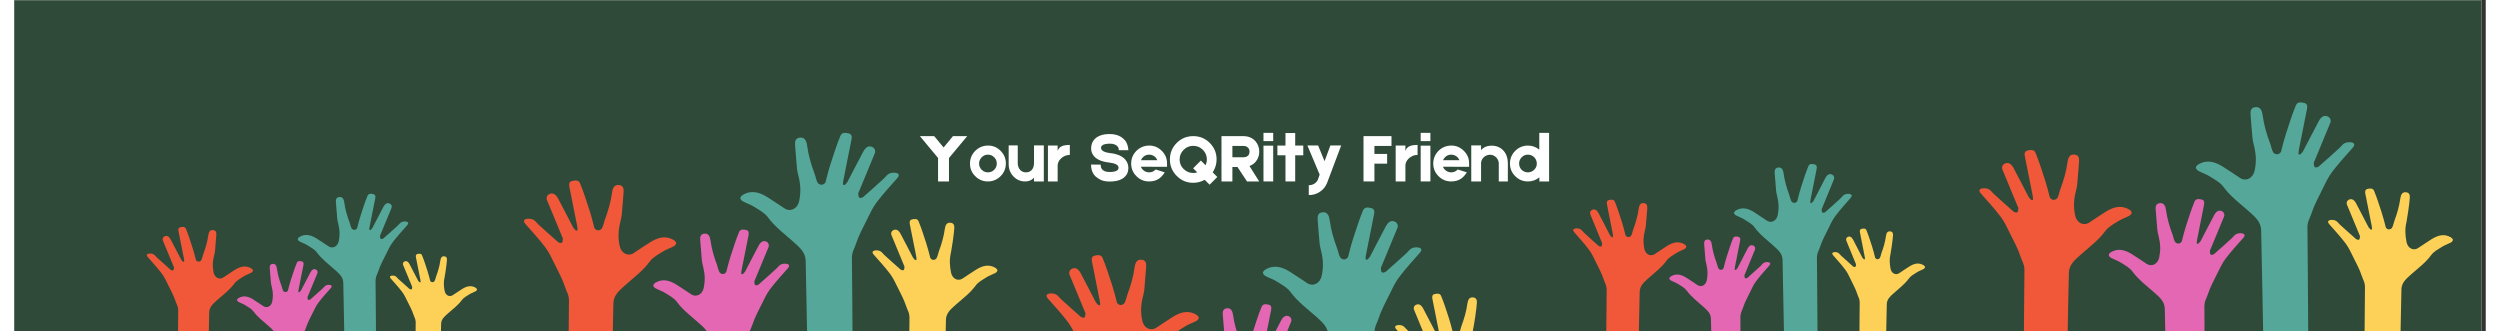 <svg xmlns="http://www.w3.org/2000/svg" xmlns:xlink="http://www.w3.org/1999/xlink" width="566" zoomAndPan="magnify" viewBox="0 0 425.25 57" height="75" preserveAspectRatio="xMidYMid meet" version="1.0"><rect x="0" y="0" width="425.25" height="57" fill="#333333" stroke="none"/><defs><g/><clipPath id="b7973d9a40"><path d="M 0 0.051 L 424.5 0.051 L 424.5 56.949 L 0 56.949 Z M 0 0.051 " clip-rule="nonzero"/></clipPath><clipPath id="9caa789e0e"><path d="M 398.098 32.414 L 419.605 32.414 L 419.605 56.949 L 398.098 56.949 Z M 398.098 32.414 " clip-rule="nonzero"/></clipPath><clipPath id="410f48a4b7"><path d="M 338.137 25.75 L 364.371 25.75 L 364.371 56.949 L 338.137 56.949 Z M 338.137 25.75 " clip-rule="nonzero"/></clipPath><clipPath id="e616e48f63"><path d="M 360.297 34.203 L 383.758 34.203 L 383.758 56.949 L 360.297 56.949 Z M 360.297 34.203 " clip-rule="nonzero"/></clipPath><clipPath id="0b4cf6d5c3"><path d="M 375.285 17.621 L 402.66 17.621 L 402.66 56.949 L 375.285 56.949 Z M 375.285 17.621 " clip-rule="nonzero"/></clipPath><clipPath id="2f4896d9e5"><path d="M 312.797 39.309 L 328.777 39.309 L 328.777 56.949 L 312.797 56.949 Z M 312.797 39.309 " clip-rule="nonzero"/></clipPath><clipPath id="2f9c790abe"><path d="M 268.242 34.312 L 287.734 34.312 L 287.734 56.949 L 268.242 56.949 Z M 268.242 34.312 " clip-rule="nonzero"/></clipPath><clipPath id="5a6f9372ee"><path d="M 284.707 40.652 L 302.141 40.652 L 302.141 56.949 L 284.707 56.949 Z M 284.707 40.652 " clip-rule="nonzero"/></clipPath><clipPath id="a75d74d944"><path d="M 295.844 28.215 L 316.184 28.215 L 316.184 56.949 L 295.844 56.949 Z M 295.844 28.215 " clip-rule="nonzero"/></clipPath><clipPath id="099e8ef9f3"><path d="M 147.66 37.656 L 169.164 37.656 L 169.164 56.949 L 147.66 56.949 Z M 147.66 37.656 " clip-rule="nonzero"/></clipPath><clipPath id="fba06c3855"><path d="M 87.703 31 L 113.934 31 L 113.934 56.949 L 87.703 56.949 Z M 87.703 31 " clip-rule="nonzero"/></clipPath><clipPath id="8dd3dfb99f"><path d="M 109.859 39.445 L 133.32 39.445 L 133.32 56.949 L 109.859 56.949 Z M 109.859 39.445 " clip-rule="nonzero"/></clipPath><clipPath id="2bd60bceea"><path d="M 124.848 22.863 L 152.223 22.863 L 152.223 56.949 L 124.848 56.949 Z M 124.848 22.863 " clip-rule="nonzero"/></clipPath><clipPath id="f1db47130f"><path d="M 64.625 43.637 L 79.621 43.637 L 79.621 56.949 L 64.625 56.949 Z M 64.625 43.637 " clip-rule="nonzero"/></clipPath><clipPath id="b49de420f5"><path d="M 22.812 39 L 41.105 39 L 41.105 56.949 L 22.812 56.949 Z M 22.812 39 " clip-rule="nonzero"/></clipPath><clipPath id="3b7b5a3c28"><path d="M 38.266 44.883 L 54.625 44.883 L 54.625 56.949 L 38.266 56.949 Z M 38.266 44.883 " clip-rule="nonzero"/></clipPath><clipPath id="5ff11face4"><path d="M 48.719 33.336 L 67.805 33.336 L 67.805 56.949 L 48.719 56.949 Z M 48.719 33.336 " clip-rule="nonzero"/></clipPath><clipPath id="94216c0c9e"><path d="M 237.578 50.504 L 259.082 50.504 L 259.082 56.949 L 237.578 56.949 Z M 237.578 50.504 " clip-rule="nonzero"/></clipPath><clipPath id="495ab9ebf4"><path d="M 177.621 43.84 L 203.852 43.84 L 203.852 56.949 L 177.621 56.949 Z M 177.621 43.84 " clip-rule="nonzero"/></clipPath><clipPath id="df4df0f7f9"><path d="M 199.777 52.293 L 223.238 52.293 L 223.238 56.949 L 199.777 56.949 Z M 199.777 52.293 " clip-rule="nonzero"/></clipPath><clipPath id="8ab62fc735"><path d="M 214.766 35.711 L 242.137 35.711 L 242.137 56.949 L 214.766 56.949 Z M 214.766 35.711 " clip-rule="nonzero"/></clipPath></defs><g clip-path="url(#b7973d9a40)"><path fill="#ffffff" d="M 0 0.051 L 424.5 0.051 L 424.5 56.949 L 0 56.949 Z M 0 0.051 " fill-opacity="1" fill-rule="nonzero"/><path fill="#2f4a39" d="M 0 0.051 L 424.5 0.051 L 424.5 56.949 L 0 56.949 Z M 0 0.051 " fill-opacity="1" fill-rule="nonzero"/></g><g clip-path="url(#9caa789e0e)"><path fill="#fdd158" d="M 401.129 41.867 C 401.664 42.574 402.043 43.406 402.438 44.207 C 402.973 45.281 403.555 46.352 403.926 47.484 C 404.188 48.285 404.422 48.434 404.473 49.289 C 404.473 49.289 404.418 57.051 404.387 59.551 L 410.543 59.551 C 410.582 57.172 410.715 50.625 410.746 49.734 C 410.789 48.617 411.586 47.953 412.32 47.293 C 413.547 46.191 414.887 45.234 415.879 43.871 C 416.316 43.273 417.062 42.887 417.715 42.473 C 418.195 42.168 418.754 41.992 419.262 41.723 C 419.418 41.637 419.598 41.438 419.605 41.285 C 419.613 41.145 419.43 40.945 419.277 40.855 C 418.098 40.141 416.992 40.496 415.934 41.156 C 415.145 41.648 414.379 42.184 413.598 42.691 C 412.816 43.195 411.848 42.738 411.629 41.672 C 411.395 40.543 411.312 39.414 411.629 38.125 C 411.703 37.82 412.113 35.137 412.184 34.047 C 412.215 33.594 412.137 33.16 411.566 33.082 C 410.891 32.996 410.645 33.477 410.551 34.168 C 410.371 35.5 409.984 36.793 409.516 38.051 C 409.375 38.422 409.324 38.902 409.094 39.242 C 408.992 39.387 408.707 39.496 408.523 39.469 C 408.348 39.449 408.09 39.262 408.047 39.102 C 407.84 38.293 407.637 37.453 407.375 36.664 C 406.945 35.367 406.559 34.09 406.035 32.828 C 405.82 32.324 405.305 32.414 404.891 32.516 C 404.457 32.625 404.469 33.008 404.539 33.371 C 404.902 35.195 405.27 37.02 405.629 38.844 C 405.664 39.012 405.672 39.18 405.691 39.352 C 405.703 39.465 405.59 39.5 405.59 39.5 C 405.535 39.539 405.418 39.555 405.082 39.09 C 405.074 39.078 405.07 39.07 405.066 39.062 C 404.352 37.711 403.668 36.34 402.945 34.996 C 402.602 34.352 402.188 34.117 401.68 34.367 C 401.371 34.52 401.238 34.887 401.367 35.203 C 402.066 36.883 402.77 38.586 403.477 40.293 C 403.531 40.426 403.621 40.566 403.613 40.699 C 403.605 40.887 403.578 41.152 403.457 41.23 C 403.352 41.305 403.055 41.23 402.926 41.121 C 401.988 40.309 401.07 39.469 400.148 38.637 C 399.91 38.418 399.719 38.113 399.441 37.977 C 399.172 37.844 398.809 37.801 398.512 37.855 C 398.102 37.938 397.984 38.184 398.316 38.562 C 399.273 39.648 400.254 40.715 401.129 41.867 " fill-opacity="1" fill-rule="nonzero"/></g><g clip-path="url(#410f48a4b7)"><path fill="#f15839" d="M 341.801 37.305 C 342.453 38.168 342.914 39.184 343.398 40.16 C 344.047 41.473 344.758 42.773 345.211 44.156 C 345.531 45.133 345.816 45.312 345.879 46.355 C 345.879 46.355 345.805 56.18 345.766 59.551 L 353.27 59.551 C 353.316 56.422 353.488 47.984 353.527 46.898 C 353.578 45.535 354.551 44.727 355.445 43.922 C 356.938 42.578 358.574 41.41 359.785 39.75 C 360.316 39.023 361.227 38.551 362.02 38.047 C 362.605 37.676 363.293 37.461 363.906 37.129 C 364.098 37.027 364.32 36.785 364.328 36.598 C 364.336 36.426 364.113 36.184 363.93 36.07 C 362.488 35.203 361.141 35.641 359.852 36.441 C 358.887 37.039 357.957 37.691 357 38.312 C 356.051 38.926 354.871 38.367 354.602 37.066 C 354.316 35.695 354.332 34.492 354.723 32.918 C 354.812 32.551 354.926 32.152 354.961 31.754 C 355.074 30.43 355.191 29.102 355.281 27.777 C 355.316 27.223 355.223 26.691 354.523 26.602 C 353.703 26.492 353.402 27.078 353.289 27.926 C 353.066 29.547 352.598 31.121 352.023 32.656 C 351.855 33.109 351.793 33.691 351.512 34.109 C 351.391 34.285 351.039 34.414 350.816 34.387 C 350.602 34.359 350.289 34.133 350.238 33.938 C 349.984 32.949 349.734 31.926 349.414 30.965 C 348.891 29.387 348.422 27.824 347.781 26.289 C 347.523 25.676 346.891 25.785 346.391 25.906 C 345.859 26.039 345.871 26.508 345.961 26.949 C 346.402 29.176 346.848 31.398 347.289 33.621 C 347.328 33.824 347.34 34.035 347.363 34.242 C 347.379 34.379 347.238 34.426 347.238 34.426 C 347.172 34.469 347.031 34.488 346.621 33.922 C 346.613 33.91 346.605 33.898 346.602 33.887 C 345.73 32.238 344.898 30.57 344.016 28.93 C 343.598 28.148 343.094 27.859 342.473 28.164 C 342.098 28.352 341.934 28.797 342.094 29.184 C 342.941 31.23 343.805 33.309 344.664 35.391 C 344.73 35.551 344.84 35.719 344.832 35.883 C 344.82 36.109 344.789 36.434 344.641 36.535 C 344.512 36.621 344.148 36.531 343.992 36.398 C 342.852 35.406 341.73 34.387 340.609 33.371 C 340.316 33.105 340.082 32.73 339.746 32.562 C 339.418 32.402 338.973 32.352 338.609 32.418 C 338.109 32.516 337.965 32.816 338.371 33.277 C 339.539 34.602 340.738 35.902 341.801 37.305 " fill-opacity="1" fill-rule="nonzero"/></g><g clip-path="url(#e616e48f63)"><path fill="#e467b4" d="M 360.762 44.355 C 361.312 44.648 361.922 44.84 362.445 45.172 C 363.152 45.621 363.965 46.043 364.438 46.691 C 365.52 48.172 366.98 49.215 368.309 50.414 C 369.109 51.133 369.977 51.852 370.023 53.066 C 370.059 54.039 370.148 58.363 370.168 59.551 L 376.875 59.551 C 376.863 59.117 376.844 52.582 376.844 52.582 C 376.902 51.656 377.156 51.492 377.441 50.625 C 377.844 49.391 378.48 48.227 379.059 47.055 C 379.492 46.184 379.902 45.281 380.484 44.512 C 381.434 43.258 382.504 42.098 383.543 40.918 C 383.906 40.508 383.777 40.238 383.332 40.152 C 383.008 40.09 382.609 40.137 382.316 40.281 C 382.016 40.43 381.809 40.762 381.547 41 C 380.547 41.906 379.547 42.816 378.527 43.699 C 378.391 43.82 378.066 43.902 377.949 43.82 C 377.816 43.734 377.789 43.445 377.781 43.238 C 377.773 43.098 377.871 42.945 377.93 42.801 C 378.695 40.945 379.465 39.094 380.223 37.266 C 380.363 36.922 380.219 36.523 379.887 36.355 C 379.332 36.082 378.883 36.34 378.508 37.039 C 377.723 38.504 376.98 39.992 376.203 41.461 C 376.195 41.473 376.191 41.48 376.184 41.492 C 375.816 41.996 375.691 41.977 375.633 41.941 C 375.633 41.941 375.508 41.898 375.52 41.777 C 375.539 41.59 375.551 41.406 375.59 41.223 C 375.98 39.238 376.379 37.258 376.773 35.273 C 376.852 34.875 376.867 34.457 376.391 34.34 C 375.941 34.23 375.379 34.133 375.148 34.684 C 374.574 36.051 374.156 37.445 373.691 38.852 C 373.406 39.711 373.184 40.625 372.957 41.504 C 372.914 41.68 372.633 41.883 372.441 41.906 C 372.242 41.934 371.93 41.816 371.824 41.66 C 371.566 41.281 371.512 40.754 371.359 40.352 C 370.84 38.988 370.434 37.582 370.234 36.137 C 370.133 35.387 369.863 34.863 369.133 34.961 C 368.512 35.043 368.426 35.516 368.457 36.008 C 368.539 37.191 368.645 38.375 368.746 39.559 C 368.777 39.914 368.875 40.266 368.957 40.598 C 369.305 42 369.32 43.074 369.066 44.297 C 368.824 45.457 367.773 45.957 366.922 45.406 C 366.07 44.855 365.242 44.273 364.379 43.738 C 363.23 43.023 362.027 42.637 360.742 43.41 C 360.578 43.508 360.379 43.727 360.387 43.879 C 360.395 44.047 360.59 44.262 360.762 44.355 " fill-opacity="1" fill-rule="nonzero"/></g><g clip-path="url(#0b4cf6d5c3)"><path fill="#55a899" d="M 375.805 29.398 C 376.449 29.742 377.16 29.969 377.77 30.355 C 378.598 30.879 379.547 31.371 380.098 32.125 C 381.359 33.855 383.059 35.07 384.613 36.469 C 385.543 37.309 386.555 38.148 386.609 39.566 C 386.652 40.699 386.945 57.234 387 59.551 L 394.719 59.551 C 394.699 53.008 394.57 39 394.57 39 C 394.637 37.918 394.934 37.73 395.266 36.715 C 395.738 35.277 396.477 33.918 397.152 32.555 C 397.656 31.535 398.137 30.48 398.816 29.582 C 399.922 28.125 401.172 26.77 402.383 25.391 C 402.805 24.91 402.656 24.598 402.137 24.496 C 401.762 24.426 401.297 24.48 400.953 24.648 C 400.602 24.82 400.363 25.211 400.059 25.488 C 398.891 26.543 397.723 27.605 396.531 28.637 C 396.371 28.777 395.996 28.871 395.859 28.777 C 395.707 28.676 395.672 28.34 395.66 28.102 C 395.652 27.934 395.766 27.758 395.836 27.586 C 396.73 25.426 397.625 23.262 398.508 21.129 C 398.676 20.73 398.508 20.262 398.117 20.07 C 397.473 19.75 396.949 20.051 396.508 20.867 C 395.59 22.574 394.727 24.309 393.82 26.023 C 393.812 26.035 393.805 26.051 393.797 26.062 C 393.371 26.652 393.227 26.629 393.156 26.582 C 393.156 26.582 393.008 26.535 393.023 26.395 C 393.047 26.176 393.062 25.961 393.102 25.75 C 393.562 23.434 394.027 21.121 394.484 18.805 C 394.578 18.344 394.594 17.855 394.039 17.719 C 393.52 17.59 392.859 17.477 392.59 18.117 C 391.922 19.715 391.434 21.34 390.891 22.98 C 390.559 23.984 390.297 25.047 390.035 26.078 C 389.98 26.281 389.656 26.516 389.43 26.543 C 389.199 26.574 388.836 26.441 388.711 26.254 C 388.414 25.816 388.348 25.199 388.168 24.73 C 387.562 23.141 387.09 21.5 386.859 19.816 C 386.738 18.938 386.426 18.328 385.57 18.441 C 384.848 18.535 384.746 19.09 384.785 19.664 C 384.879 21.047 385 22.426 385.121 23.805 C 385.156 24.219 385.273 24.633 385.367 25.02 C 385.773 26.656 385.789 27.906 385.492 29.336 C 385.211 30.688 383.984 31.27 382.992 30.629 C 382 29.984 381.031 29.305 380.027 28.684 C 378.688 27.848 377.285 27.398 375.785 28.301 C 375.594 28.414 375.363 28.668 375.371 28.844 C 375.379 29.039 375.605 29.293 375.805 29.398 " fill-opacity="1" fill-rule="nonzero"/></g><g fill="#ffffff" fill-opacity="1"><g transform="translate(155.469, 31.219)"><g><path d="M 8.5 -7.797 L 5.359 -4.031 L 5.359 0 L 3.484 0 L 3.484 -4.031 L 0.359 -7.797 L 2.812 -7.797 L 4.438 -5.844 L 6.047 -7.797 Z M 8.5 -7.797 "/></g></g></g><g fill="#ffffff" fill-opacity="1"><g transform="translate(164.321, 31.219)"><g><path d="M 3.203 -6.172 C 4.055 -6.18 4.781 -5.883 5.375 -5.281 C 5.988 -4.676 6.297 -3.953 6.297 -3.109 C 6.297 -2.254 6 -1.523 5.406 -0.922 C 4.801 -0.316 4.078 -0.008 3.234 0 C 2.379 0.008 1.648 -0.285 1.047 -0.891 C 0.43 -1.484 0.125 -2.207 0.125 -3.062 C 0.125 -3.914 0.422 -4.645 1.016 -5.25 C 1.617 -5.852 2.348 -6.16 3.203 -6.172 Z M 4.297 -2.016 C 4.586 -2.305 4.734 -2.664 4.734 -3.094 C 4.734 -3.508 4.582 -3.867 4.281 -4.172 C 3.977 -4.461 3.617 -4.609 3.203 -4.609 C 2.785 -4.609 2.43 -4.457 2.141 -4.156 C 1.836 -3.844 1.688 -3.484 1.688 -3.078 C 1.688 -2.66 1.836 -2.301 2.141 -2 C 2.441 -1.707 2.801 -1.562 3.219 -1.562 C 3.656 -1.57 4.016 -1.723 4.297 -2.016 Z M 4.297 -2.016 "/></g></g></g><g fill="#ffffff" fill-opacity="1"><g transform="translate(170.742, 31.219)"><g><path d="M 0.359 -6.203 L 1.922 -6.203 L 1.922 -3.078 C 1.922 -2.961 1.941 -2.828 1.984 -2.672 C 2.023 -2.484 2.094 -2.316 2.188 -2.172 C 2.457 -1.766 2.832 -1.562 3.312 -1.562 C 3.852 -1.562 4.242 -1.77 4.484 -2.188 C 4.566 -2.32 4.629 -2.488 4.672 -2.688 C 4.703 -2.82 4.719 -2.957 4.719 -3.094 L 4.719 -6.203 L 6.406 -6.203 L 6.406 0 L 4.719 0 L 4.719 -0.641 C 4.332 -0.211 3.832 0 3.219 0 C 2.426 0.008 1.754 -0.27 1.203 -0.844 C 0.641 -1.414 0.359 -2.117 0.359 -2.953 Z M 0.359 -6.203 "/></g></g></g><g fill="#ffffff" fill-opacity="1"><g transform="translate(177.498, 31.219)"><g><path d="M 2.031 -5.25 C 2.164 -5.633 2.395 -5.898 2.719 -6.047 C 3.031 -6.203 3.5 -6.281 4.125 -6.281 L 4.125 -4.562 C 3.52 -4.562 3.008 -4.352 2.594 -3.938 C 2.219 -3.57 2.031 -3.172 2.031 -2.734 L 2.031 0 L 0.359 0 L 0.359 -6.172 L 2.031 -6.172 Z M 2.031 -5.25 "/></g></g></g><g fill="#ffffff" fill-opacity="1"><g transform="translate(181.798, 31.219)"><g/></g></g><g fill="#ffffff" fill-opacity="1"><g transform="translate(184.913, 31.219)"><g><path d="M 3.531 0.016 C 3.008 0.016 2.547 -0.062 2.141 -0.219 C 1.828 -0.344 1.5 -0.551 1.156 -0.844 C 0.781 -1.195 0.539 -1.633 0.438 -2.156 C 0.395 -2.32 0.375 -2.488 0.375 -2.656 C 0.363 -2.719 0.363 -2.773 0.375 -2.828 L 0.375 -2.906 L 2.016 -2.891 L 2.016 -2.906 C 2.016 -2.602 2.078 -2.359 2.203 -2.172 C 2.441 -1.805 2.883 -1.625 3.531 -1.625 C 4.57 -1.625 5.094 -1.867 5.094 -2.359 C 5.094 -2.828 4.555 -3.125 3.484 -3.25 C 2.867 -3.32 2.344 -3.445 1.906 -3.625 C 1.5 -3.801 1.164 -4.023 0.906 -4.297 C 0.551 -4.703 0.375 -5.164 0.375 -5.688 C 0.375 -6.02 0.43 -6.328 0.547 -6.609 C 0.641 -6.828 0.758 -7.023 0.906 -7.203 C 1.469 -7.836 2.359 -8.156 3.578 -8.156 C 4.297 -8.156 4.91 -8.008 5.422 -7.719 C 5.797 -7.5 6.109 -7.211 6.359 -6.859 C 6.523 -6.586 6.645 -6.273 6.719 -5.922 C 6.75 -5.797 6.766 -5.676 6.766 -5.562 C 6.773 -5.52 6.781 -5.477 6.781 -5.438 L 6.781 -5.375 L 5.141 -5.375 L 5.141 -5.359 C 5.148 -5.598 5.094 -5.801 4.969 -5.969 C 4.707 -6.32 4.242 -6.5 3.578 -6.5 C 3.16 -6.5 2.82 -6.453 2.562 -6.359 C 2.238 -6.223 2.078 -6.035 2.078 -5.797 C 2.078 -5.305 2.609 -5 3.672 -4.875 C 4.867 -4.738 5.727 -4.367 6.25 -3.766 C 6.602 -3.348 6.781 -2.879 6.781 -2.359 L 6.781 -2.25 C 6.781 -2.207 6.773 -2.16 6.766 -2.109 C 6.766 -1.984 6.75 -1.863 6.719 -1.75 C 6.645 -1.426 6.492 -1.145 6.266 -0.906 C 6.004 -0.602 5.648 -0.375 5.203 -0.219 C 4.754 -0.062 4.195 0.016 3.531 0.016 Z M 3.531 0.016 "/></g></g></g><g fill="#ffffff" fill-opacity="1"><g transform="translate(192.052, 31.219)"><g><path d="M 6.297 -2.812 C 6.305 -2.645 6.305 -2.547 6.297 -2.516 L 1.797 -2.531 C 1.859 -2.344 1.973 -2.164 2.141 -2 C 2.453 -1.707 2.812 -1.562 3.219 -1.562 C 3.656 -1.57 4.016 -1.723 4.297 -2.016 L 4.344 -2.062 L 5.906 -1.562 C 5.562 -1.031 5.203 -0.648 4.828 -0.422 C 4.398 -0.148 3.867 -0.008 3.234 0 C 2.391 0.008 1.66 -0.285 1.047 -0.891 C 0.441 -1.484 0.133 -2.207 0.125 -3.062 C 0.125 -3.914 0.422 -4.645 1.016 -5.25 C 1.617 -5.852 2.348 -6.16 3.203 -6.172 C 4.047 -6.18 4.77 -5.883 5.375 -5.281 C 5.988 -4.688 6.297 -3.961 6.297 -3.109 Z M 3.219 -4.609 C 2.789 -4.609 2.43 -4.457 2.141 -4.156 C 1.984 -3.988 1.875 -3.82 1.812 -3.656 L 4.625 -3.656 C 4.562 -3.82 4.453 -3.992 4.297 -4.172 C 3.984 -4.461 3.625 -4.609 3.219 -4.609 Z M 3.219 -4.609 "/></g></g></g><g fill="#ffffff" fill-opacity="1"><g transform="translate(198.485, 31.219)"><g><path d="M 7.188 0.562 L 6.344 -0.281 C 5.727 0.062 5.07 0.234 4.375 0.234 C 3.258 0.234 2.312 -0.16 1.531 -0.953 C 0.75 -1.734 0.359 -2.676 0.359 -3.781 C 0.359 -4.895 0.75 -5.844 1.531 -6.625 C 2.312 -7.406 3.258 -7.797 4.375 -7.797 C 5.488 -7.797 6.438 -7.406 7.219 -6.625 C 8 -5.844 8.391 -4.895 8.391 -3.781 C 8.391 -2.988 8.164 -2.25 7.719 -1.562 L 8.516 -0.766 Z M 4.375 -1.453 C 4.625 -1.453 4.852 -1.488 5.062 -1.562 L 4.359 -2.266 L 5.688 -3.594 L 6.484 -2.797 C 6.641 -3.098 6.719 -3.426 6.719 -3.781 C 6.719 -4.426 6.488 -4.977 6.031 -5.438 C 5.57 -5.895 5.02 -6.125 4.375 -6.125 C 3.727 -6.125 3.176 -5.895 2.719 -5.438 C 2.258 -4.977 2.031 -4.426 2.031 -3.781 C 2.031 -3.133 2.258 -2.586 2.719 -2.141 C 3.188 -1.68 3.738 -1.453 4.375 -1.453 Z M 4.375 -1.453 "/></g></g></g><g fill="#ffffff" fill-opacity="1"><g transform="translate(207.361, 31.219)"><g><path d="M 6.859 -5.125 C 6.859 -4.625 6.734 -4.16 6.484 -3.734 C 6.172 -3.211 5.734 -2.852 5.172 -2.656 L 6.844 0 L 4.75 0 L 3.109 -2.484 L 2.234 -2.484 L 2.234 0 L 0.359 0 L 0.359 -7.797 L 4.094 -7.797 C 4.977 -7.797 5.68 -7.504 6.203 -6.922 C 6.641 -6.398 6.859 -5.801 6.859 -5.125 Z M 2.234 -6.109 L 2.234 -4.156 L 4.078 -4.156 C 4.328 -4.156 4.531 -4.191 4.688 -4.266 C 4.812 -4.336 4.906 -4.406 4.969 -4.469 C 5.039 -4.562 5.098 -4.676 5.141 -4.812 C 5.172 -4.914 5.188 -5.02 5.188 -5.125 C 5.188 -5.238 5.172 -5.352 5.141 -5.469 C 5.086 -5.594 5.02 -5.703 4.938 -5.797 C 4.758 -6.004 4.477 -6.109 4.094 -6.109 Z M 2.234 -6.109 "/></g></g></g><g fill="#ffffff" fill-opacity="1"><g transform="translate(214.585, 31.219)"><g><path d="M 2.031 -8.359 L 2.031 -6.938 L 0.359 -6.938 L 0.359 -8.359 Z M 2.031 -6.156 L 2.031 0 L 0.359 0 L 0.359 -6.156 Z M 2.031 -6.156 "/></g></g></g><g fill="#ffffff" fill-opacity="1"><g transform="translate(216.98, 31.219)"><g><path d="M 4.812 -6.172 L 4.812 -4.5 L 3.422 -4.5 L 3.422 0 L 1.75 0 L 1.75 -4.5 L 0.359 -4.5 L 0.359 -6.172 L 1.75 -6.172 L 1.75 -8.328 L 3.422 -8.328 L 3.422 -6.172 Z M 4.812 -6.172 "/></g></g></g><g fill="#ffffff" fill-opacity="1"><g transform="translate(222.143, 31.219)"><g><path d="M 6.172 -6.188 L 3.734 0.281 C 3.473 0.914 3.055 1.422 2.484 1.797 C 1.91 2.172 1.281 2.352 0.594 2.344 L 0.594 0.656 C 0.844 0.664 1.094 0.613 1.344 0.5 C 1.695 0.344 1.961 0.094 2.141 -0.25 L 2.469 -1.172 L 0.359 -6.188 L 2.203 -6.188 L 3.312 -3.484 L 4.312 -6.188 Z M 6.172 -6.188 "/></g></g></g><g fill="#ffffff" fill-opacity="1"><g transform="translate(228.684, 31.219)"><g/></g></g><g fill="#ffffff" fill-opacity="1"><g transform="translate(231.798, 31.219)"><g><path d="M 5.172 -6.109 L 2.234 -6.109 L 2.234 -4.734 L 4.422 -4.734 L 4.422 -3.062 L 2.234 -3.062 L 2.234 0 L 0.359 0 L 0.359 -7.797 L 5.172 -7.797 Z M 5.172 -6.109 "/></g></g></g><g fill="#ffffff" fill-opacity="1"><g transform="translate(237.332, 31.219)"><g><path d="M 2.031 -5.25 C 2.164 -5.633 2.395 -5.898 2.719 -6.047 C 3.031 -6.203 3.5 -6.281 4.125 -6.281 L 4.125 -4.562 C 3.52 -4.562 3.008 -4.352 2.594 -3.938 C 2.219 -3.57 2.031 -3.172 2.031 -2.734 L 2.031 0 L 0.359 0 L 0.359 -6.172 L 2.031 -6.172 Z M 2.031 -5.25 "/></g></g></g><g fill="#ffffff" fill-opacity="1"><g transform="translate(241.633, 31.219)"><g><path d="M 2.031 -8.359 L 2.031 -6.938 L 0.359 -6.938 L 0.359 -8.359 Z M 2.031 -6.156 L 2.031 0 L 0.359 0 L 0.359 -6.156 Z M 2.031 -6.156 "/></g></g></g><g fill="#ffffff" fill-opacity="1"><g transform="translate(244.029, 31.219)"><g><path d="M 6.297 -2.812 C 6.305 -2.645 6.305 -2.547 6.297 -2.516 L 1.797 -2.531 C 1.859 -2.344 1.973 -2.164 2.141 -2 C 2.453 -1.707 2.812 -1.562 3.219 -1.562 C 3.656 -1.57 4.016 -1.723 4.297 -2.016 L 4.344 -2.062 L 5.906 -1.562 C 5.562 -1.031 5.203 -0.648 4.828 -0.422 C 4.398 -0.148 3.867 -0.008 3.234 0 C 2.391 0.008 1.66 -0.285 1.047 -0.891 C 0.441 -1.484 0.133 -2.207 0.125 -3.062 C 0.125 -3.914 0.422 -4.645 1.016 -5.25 C 1.617 -5.852 2.348 -6.16 3.203 -6.172 C 4.047 -6.18 4.77 -5.883 5.375 -5.281 C 5.988 -4.688 6.297 -3.961 6.297 -3.109 Z M 3.219 -4.609 C 2.789 -4.609 2.43 -4.457 2.141 -4.156 C 1.984 -3.988 1.875 -3.82 1.812 -3.656 L 4.625 -3.656 C 4.562 -3.82 4.453 -3.992 4.297 -4.172 C 3.984 -4.461 3.625 -4.609 3.219 -4.609 Z M 3.219 -4.609 "/></g></g></g><g fill="#ffffff" fill-opacity="1"><g transform="translate(250.461, 31.219)"><g><path d="M 3.422 -6.141 C 4.305 -6.211 5.035 -5.988 5.609 -5.469 C 6.223 -4.895 6.531 -4.098 6.531 -3.078 L 6.531 0 L 4.969 0 L 4.969 -3.062 C 4.969 -3.488 4.816 -3.848 4.516 -4.141 C 4.223 -4.441 3.863 -4.594 3.438 -4.594 C 3.008 -4.57 2.648 -4.422 2.359 -4.141 C 2.055 -3.828 1.91 -3.469 1.922 -3.062 L 1.922 0 L 0.234 0 L 0.234 -6.203 L 1.922 -6.203 L 1.922 -5.391 C 2.297 -5.836 2.797 -6.086 3.422 -6.141 Z M 3.422 -6.141 "/></g></g></g><g fill="#ffffff" fill-opacity="1"><g transform="translate(257.229, 31.219)"><g><path d="M 5.188 0 L 5.188 -0.703 C 4.613 -0.234 3.961 0 3.234 0 C 2.391 0.008 1.66 -0.285 1.047 -0.891 C 0.441 -1.484 0.133 -2.207 0.125 -3.062 C 0.125 -3.914 0.422 -4.645 1.016 -5.25 C 1.617 -5.852 2.348 -6.16 3.203 -6.172 C 3.941 -6.172 4.598 -5.938 5.172 -5.469 L 5.172 -8.359 L 6.859 -8.359 L 6.859 0 Z M 4.297 -2.016 C 4.598 -2.305 4.75 -2.664 4.75 -3.094 C 4.727 -3.52 4.578 -3.879 4.297 -4.172 C 3.984 -4.461 3.625 -4.609 3.219 -4.609 C 2.789 -4.609 2.43 -4.457 2.141 -4.156 C 1.836 -3.832 1.691 -3.473 1.703 -3.078 C 1.703 -2.648 1.848 -2.289 2.141 -2 C 2.441 -1.707 2.801 -1.562 3.219 -1.562 C 3.656 -1.57 4.016 -1.723 4.297 -2.016 Z M 4.297 -2.016 "/></g></g></g><g clip-path="url(#2f4896d9e5)"><path fill="#fdd158" d="M 315.047 46.398 C 315.445 46.93 315.727 47.555 316.02 48.156 C 316.418 48.961 316.848 49.762 317.125 50.613 C 317.32 51.215 317.492 51.324 317.531 51.965 C 317.531 51.965 317.492 57.785 317.469 59.664 L 322.043 59.664 C 322.07 57.879 322.168 52.969 322.195 52.301 C 322.227 51.461 322.82 50.965 323.363 50.469 C 324.273 49.641 325.27 48.926 326.008 47.902 C 326.332 47.457 326.887 47.164 327.371 46.855 C 327.727 46.625 328.145 46.492 328.523 46.289 C 328.637 46.227 328.773 46.078 328.777 45.961 C 328.781 45.855 328.645 45.707 328.535 45.641 C 327.656 45.105 326.836 45.371 326.051 45.867 C 325.461 46.234 324.895 46.637 324.312 47.016 C 323.73 47.395 323.012 47.051 322.848 46.254 C 322.676 45.406 322.613 44.559 322.852 43.594 C 322.906 43.363 323.207 41.352 323.262 40.535 C 323.285 40.195 323.227 39.871 322.801 39.812 C 322.301 39.746 322.117 40.105 322.047 40.629 C 321.914 41.625 321.629 42.594 321.277 43.539 C 321.176 43.816 321.137 44.176 320.965 44.434 C 320.891 44.539 320.68 44.621 320.543 44.602 C 320.41 44.586 320.219 44.445 320.188 44.328 C 320.035 43.719 319.883 43.09 319.688 42.496 C 319.367 41.527 319.082 40.566 318.691 39.621 C 318.535 39.242 318.148 39.309 317.844 39.387 C 317.52 39.469 317.527 39.754 317.582 40.027 C 317.852 41.395 318.125 42.762 318.391 44.133 C 318.418 44.258 318.422 44.387 318.438 44.512 C 318.445 44.598 318.363 44.625 318.363 44.625 C 318.32 44.652 318.234 44.664 317.984 44.316 C 317.98 44.309 317.977 44.301 317.973 44.297 C 317.441 43.281 316.934 42.254 316.398 41.246 C 316.141 40.766 315.832 40.586 315.457 40.773 C 315.227 40.891 315.129 41.164 315.227 41.402 C 315.742 42.66 316.27 43.941 316.793 45.219 C 316.832 45.32 316.898 45.422 316.895 45.523 C 316.887 45.664 316.867 45.863 316.777 45.922 C 316.699 45.977 316.477 45.922 316.383 45.84 C 315.688 45.23 315.004 44.602 314.32 43.977 C 314.141 43.812 314 43.582 313.793 43.48 C 313.594 43.383 313.324 43.352 313.102 43.391 C 312.797 43.453 312.711 43.637 312.957 43.922 C 313.668 44.734 314.398 45.535 315.047 46.398 " fill-opacity="1" fill-rule="nonzero"/></g><g clip-path="url(#2f9c790abe)"><path fill="#f15839" d="M 270.961 42.98 C 271.449 43.625 271.789 44.387 272.152 45.121 C 272.633 46.105 273.16 47.082 273.5 48.117 C 273.734 48.848 273.945 48.984 273.996 49.766 C 273.996 49.766 273.938 57.137 273.906 59.664 L 279.484 59.664 C 279.52 57.316 279.648 50.988 279.676 50.172 C 279.715 49.152 280.438 48.547 281.102 47.941 C 282.211 46.934 283.426 46.059 284.328 44.812 C 284.723 44.266 285.398 43.914 285.988 43.535 C 286.422 43.254 286.934 43.094 287.391 42.848 C 287.531 42.77 287.695 42.59 287.703 42.449 C 287.707 42.316 287.543 42.137 287.406 42.055 C 286.336 41.402 285.332 41.73 284.375 42.328 C 283.66 42.777 282.969 43.27 282.258 43.734 C 281.551 44.195 280.676 43.777 280.473 42.801 C 280.262 41.77 280.277 40.871 280.562 39.688 C 280.633 39.41 280.715 39.113 280.742 38.816 C 280.824 37.82 280.914 36.828 280.98 35.832 C 281.008 35.418 280.934 35.02 280.418 34.949 C 279.809 34.867 279.586 35.309 279.5 35.941 C 279.336 37.16 278.984 38.34 278.559 39.492 C 278.438 39.832 278.387 40.27 278.18 40.582 C 278.09 40.715 277.828 40.812 277.664 40.789 C 277.504 40.77 277.27 40.598 277.234 40.453 C 277.043 39.711 276.859 38.945 276.621 38.223 C 276.234 37.039 275.883 35.867 275.406 34.719 C 275.215 34.254 274.746 34.336 274.375 34.43 C 273.977 34.527 273.988 34.879 274.055 35.211 C 274.383 36.879 274.715 38.547 275.043 40.215 C 275.07 40.367 275.082 40.523 275.098 40.68 C 275.109 40.785 275.004 40.816 275.004 40.816 C 274.953 40.852 274.852 40.867 274.547 40.441 C 274.539 40.434 274.535 40.422 274.531 40.414 C 273.883 39.18 273.266 37.93 272.609 36.699 C 272.297 36.109 271.922 35.895 271.465 36.125 C 271.184 36.262 271.062 36.598 271.184 36.887 C 271.812 38.422 272.453 39.98 273.09 41.543 C 273.141 41.664 273.219 41.789 273.215 41.91 C 273.207 42.082 273.184 42.324 273.074 42.398 C 272.977 42.465 272.707 42.398 272.594 42.297 C 271.742 41.555 270.91 40.789 270.078 40.027 C 269.859 39.828 269.688 39.547 269.438 39.422 C 269.191 39.301 268.859 39.262 268.594 39.312 C 268.223 39.387 268.113 39.613 268.414 39.957 C 269.281 40.949 270.172 41.926 270.961 42.98 " fill-opacity="1" fill-rule="nonzero"/></g><g clip-path="url(#5a6f9372ee)"><path fill="#e467b4" d="M 285.051 48.266 C 285.461 48.484 285.914 48.629 286.305 48.879 C 286.828 49.215 287.434 49.531 287.785 50.02 C 288.59 51.129 289.672 51.91 290.66 52.809 C 291.254 53.348 291.898 53.891 291.934 54.801 C 291.961 55.527 292.027 58.77 292.043 59.664 L 297.023 59.664 C 297.016 59.336 297.004 54.438 297.004 54.438 C 297.047 53.742 297.234 53.621 297.445 52.969 C 297.746 52.043 298.219 51.172 298.648 50.293 C 298.969 49.637 299.273 48.961 299.707 48.383 C 300.414 47.445 301.207 46.574 301.98 45.688 C 302.25 45.379 302.152 45.176 301.824 45.113 C 301.582 45.066 301.285 45.102 301.07 45.211 C 300.848 45.32 300.691 45.57 300.5 45.75 C 299.754 46.43 299.012 47.109 298.254 47.773 C 298.152 47.863 297.91 47.926 297.824 47.867 C 297.727 47.801 297.703 47.582 297.699 47.43 C 297.695 47.32 297.766 47.207 297.809 47.102 C 298.379 45.707 298.949 44.32 299.512 42.949 C 299.617 42.691 299.512 42.391 299.262 42.266 C 298.852 42.062 298.516 42.254 298.238 42.777 C 297.652 43.879 297.102 44.992 296.527 46.094 C 296.523 46.102 296.516 46.109 296.512 46.117 C 296.238 46.496 296.148 46.484 296.102 46.453 C 296.102 46.453 296.008 46.426 296.02 46.332 C 296.035 46.191 296.043 46.055 296.07 45.918 C 296.359 44.43 296.656 42.941 296.949 41.453 C 297.008 41.156 297.02 40.844 296.664 40.754 C 296.332 40.672 295.914 40.602 295.742 41.012 C 295.316 42.039 295.008 43.082 294.66 44.137 C 294.449 44.781 294.281 45.469 294.113 46.129 C 294.082 46.258 293.875 46.41 293.73 46.43 C 293.582 46.449 293.352 46.363 293.27 46.242 C 293.082 45.961 293.039 45.566 292.926 45.262 C 292.539 44.238 292.238 43.188 292.09 42.102 C 292.016 41.539 291.816 41.148 291.273 41.219 C 290.809 41.281 290.746 41.637 290.773 42.008 C 290.832 42.895 290.91 43.781 290.984 44.668 C 291.008 44.934 291.082 45.199 291.141 45.449 C 291.398 46.5 291.41 47.305 291.223 48.223 C 291.043 49.094 290.262 49.469 289.629 49.055 C 288.996 48.641 288.379 48.203 287.742 47.805 C 286.887 47.266 285.992 46.977 285.039 47.559 C 284.918 47.629 284.77 47.793 284.773 47.91 C 284.781 48.035 284.926 48.195 285.051 48.266 " fill-opacity="1" fill-rule="nonzero"/></g><g clip-path="url(#a75d74d944)"><path fill="#55a899" d="M 296.23 37.051 C 296.707 37.309 297.238 37.477 297.691 37.766 C 298.305 38.16 299.008 38.527 299.418 39.094 C 300.355 40.391 301.621 41.305 302.773 42.352 C 303.465 42.98 304.219 43.609 304.258 44.676 C 304.289 45.523 304.508 57.926 304.551 59.664 L 310.285 59.664 C 310.27 54.754 310.172 44.25 310.172 44.25 C 310.223 43.438 310.441 43.297 310.691 42.535 C 311.039 41.457 311.59 40.438 312.094 39.414 C 312.465 38.652 312.824 37.859 313.328 37.188 C 314.152 36.094 315.078 35.074 315.98 34.043 C 316.293 33.684 316.184 33.449 315.797 33.371 C 315.516 33.316 315.172 33.359 314.918 33.484 C 314.656 33.617 314.477 33.906 314.25 34.113 C 313.383 34.906 312.516 35.703 311.633 36.477 C 311.512 36.582 311.234 36.652 311.129 36.582 C 311.016 36.508 310.992 36.254 310.984 36.074 C 310.98 35.949 311.062 35.816 311.113 35.691 C 311.777 34.066 312.445 32.445 313.102 30.848 C 313.223 30.547 313.098 30.195 312.809 30.051 C 312.332 29.812 311.941 30.039 311.613 30.648 C 310.934 31.93 310.289 33.23 309.617 34.52 C 309.613 34.527 309.605 34.535 309.602 34.547 C 309.281 34.988 309.176 34.973 309.121 34.938 C 309.121 34.938 309.016 34.902 309.027 34.793 C 309.043 34.633 309.055 34.469 309.082 34.312 C 309.426 32.574 309.77 30.84 310.113 29.105 C 310.18 28.758 310.191 28.391 309.777 28.289 C 309.391 28.191 308.902 28.105 308.703 28.586 C 308.207 29.785 307.844 31.004 307.438 32.234 C 307.191 32.988 307 33.785 306.805 34.559 C 306.766 34.711 306.523 34.887 306.355 34.906 C 306.184 34.93 305.914 34.828 305.82 34.691 C 305.598 34.363 305.551 33.898 305.418 33.547 C 304.969 32.355 304.613 31.125 304.445 29.859 C 304.355 29.203 304.121 28.746 303.488 28.832 C 302.949 28.902 302.875 29.316 302.902 29.746 C 302.973 30.785 303.062 31.82 303.152 32.852 C 303.18 33.164 303.266 33.473 303.336 33.762 C 303.637 34.992 303.648 35.93 303.43 37 C 303.219 38.016 302.309 38.453 301.57 37.973 C 300.836 37.488 300.113 36.98 299.367 36.512 C 298.371 35.887 297.328 35.547 296.215 36.223 C 296.074 36.309 295.902 36.5 295.906 36.633 C 295.914 36.781 296.082 36.969 296.23 37.051 " fill-opacity="1" fill-rule="nonzero"/></g><g clip-path="url(#099e8ef9f3)"><path fill="#fdd158" d="M 150.688 47.109 C 151.223 47.816 151.602 48.648 152 49.449 C 152.531 50.523 153.113 51.594 153.484 52.727 C 153.746 53.527 153.98 53.676 154.035 54.531 C 154.035 54.531 153.977 62.293 153.945 64.797 L 160.102 64.797 C 160.141 62.414 160.273 55.867 160.309 54.977 C 160.348 53.859 161.148 53.195 161.879 52.535 C 163.105 51.434 164.445 50.477 165.441 49.113 C 165.875 48.516 166.621 48.129 167.273 47.715 C 167.754 47.41 168.316 47.234 168.82 46.965 C 168.977 46.879 169.156 46.68 169.164 46.527 C 169.172 46.387 168.988 46.188 168.84 46.098 C 167.656 45.387 166.551 45.742 165.496 46.398 C 164.703 46.891 163.938 47.426 163.156 47.934 C 162.375 48.438 161.41 47.98 161.188 46.914 C 160.953 45.785 160.871 44.656 161.188 43.367 C 161.266 43.062 161.672 40.379 161.746 39.293 C 161.773 38.836 161.695 38.402 161.125 38.328 C 160.453 38.238 160.203 38.719 160.109 39.414 C 159.93 40.742 159.543 42.035 159.074 43.293 C 158.938 43.664 158.883 44.145 158.652 44.484 C 158.551 44.633 158.266 44.738 158.082 44.715 C 157.906 44.691 157.648 44.504 157.609 44.344 C 157.398 43.535 157.195 42.695 156.934 41.906 C 156.504 40.609 156.121 39.332 155.594 38.07 C 155.383 37.566 154.863 37.656 154.453 37.758 C 154.016 37.867 154.027 38.25 154.098 38.613 C 154.465 40.438 154.828 42.262 155.191 44.086 C 155.223 44.254 155.234 44.426 155.25 44.594 C 155.262 44.707 155.148 44.742 155.148 44.742 C 155.094 44.781 154.98 44.797 154.641 44.332 C 154.637 44.324 154.629 44.312 154.625 44.305 C 153.91 42.953 153.23 41.586 152.504 40.238 C 152.16 39.598 151.746 39.359 151.238 39.609 C 150.934 39.762 150.797 40.129 150.93 40.445 C 151.625 42.125 152.332 43.832 153.035 45.535 C 153.094 45.668 153.18 45.809 153.176 45.941 C 153.164 46.129 153.141 46.395 153.02 46.473 C 152.91 46.547 152.613 46.473 152.488 46.363 C 151.547 45.551 150.629 44.715 149.711 43.879 C 149.469 43.66 149.277 43.355 149.004 43.219 C 148.734 43.086 148.367 43.043 148.07 43.098 C 147.66 43.18 147.543 43.426 147.875 43.805 C 148.832 44.891 149.816 45.957 150.688 47.109 " fill-opacity="1" fill-rule="nonzero"/></g><g clip-path="url(#fba06c3855)"><path fill="#f15839" d="M 91.363 42.547 C 92.016 43.41 92.48 44.426 92.965 45.402 C 93.613 46.715 94.324 48.016 94.777 49.398 C 95.094 50.375 95.379 50.555 95.445 51.598 C 95.445 51.598 95.367 61.422 95.328 64.797 L 102.832 64.797 C 102.879 61.664 103.051 53.227 103.09 52.141 C 103.145 50.777 104.117 49.969 105.012 49.164 C 106.5 47.82 108.137 46.652 109.348 44.992 C 109.879 44.266 110.793 43.793 111.582 43.289 C 112.168 42.918 112.855 42.703 113.473 42.371 C 113.664 42.27 113.883 42.027 113.891 41.84 C 113.898 41.668 113.676 41.426 113.492 41.312 C 112.051 40.449 110.703 40.883 109.414 41.684 C 108.449 42.281 107.52 42.934 106.566 43.555 C 105.613 44.168 104.434 43.609 104.164 42.309 C 103.879 40.938 103.898 39.734 104.285 38.16 C 104.375 37.793 104.488 37.395 104.523 36.996 C 104.637 35.672 104.754 34.344 104.844 33.02 C 104.879 32.465 104.785 31.934 104.09 31.844 C 103.27 31.734 102.969 32.32 102.852 33.168 C 102.633 34.789 102.16 36.363 101.59 37.898 C 101.422 38.352 101.355 38.934 101.074 39.352 C 100.953 39.527 100.605 39.656 100.383 39.629 C 100.164 39.602 99.852 39.375 99.801 39.18 C 99.547 38.191 99.301 37.168 98.98 36.207 C 98.457 34.629 97.988 33.066 97.344 31.531 C 97.086 30.918 96.457 31.027 95.953 31.148 C 95.422 31.281 95.438 31.75 95.523 32.191 C 95.969 34.418 96.414 36.641 96.852 38.863 C 96.895 39.066 96.906 39.277 96.93 39.484 C 96.941 39.621 96.805 39.668 96.805 39.668 C 96.734 39.711 96.598 39.73 96.188 39.164 C 96.18 39.152 96.172 39.141 96.164 39.129 C 95.293 37.48 94.465 35.812 93.582 34.172 C 93.16 33.391 92.656 33.102 92.039 33.406 C 91.664 33.594 91.5 34.039 91.66 34.426 C 92.508 36.473 93.367 38.551 94.23 40.633 C 94.297 40.793 94.402 40.961 94.395 41.125 C 94.387 41.352 94.352 41.676 94.207 41.777 C 94.074 41.863 93.715 41.773 93.559 41.641 C 92.414 40.648 91.293 39.629 90.172 38.613 C 89.879 38.348 89.648 37.973 89.309 37.805 C 88.984 37.645 88.535 37.594 88.176 37.66 C 87.676 37.758 87.531 38.059 87.938 38.52 C 89.105 39.844 90.301 41.145 91.363 42.547 " fill-opacity="1" fill-rule="nonzero"/></g><g clip-path="url(#8dd3dfb99f)"><path fill="#e467b4" d="M 110.324 49.598 C 110.875 49.891 111.484 50.082 112.008 50.414 C 112.715 50.863 113.527 51.285 114.004 51.934 C 115.082 53.414 116.543 54.457 117.875 55.656 C 118.672 56.375 119.539 57.094 119.586 58.312 C 119.621 59.281 119.711 63.605 119.73 64.797 L 126.434 64.797 C 126.426 64.359 126.406 57.824 126.406 57.824 C 126.465 56.898 126.719 56.734 127.004 55.867 C 127.406 54.633 128.039 53.469 128.621 52.301 C 129.055 51.426 129.465 50.523 130.047 49.754 C 130.996 48.5 132.066 47.34 133.105 46.16 C 133.465 45.75 133.34 45.48 132.891 45.395 C 132.57 45.332 132.172 45.379 131.879 45.523 C 131.578 45.672 131.371 46.004 131.109 46.242 C 130.109 47.148 129.109 48.059 128.09 48.941 C 127.953 49.062 127.629 49.145 127.512 49.062 C 127.379 48.977 127.352 48.688 127.344 48.484 C 127.336 48.34 127.434 48.188 127.492 48.043 C 128.258 46.188 129.027 44.336 129.785 42.508 C 129.926 42.164 129.781 41.766 129.449 41.598 C 128.895 41.324 128.445 41.582 128.07 42.281 C 127.281 43.746 126.539 45.234 125.766 46.703 C 125.758 46.715 125.754 46.723 125.746 46.734 C 125.379 47.238 125.254 47.219 125.195 47.184 C 125.195 47.184 125.07 47.141 125.082 47.02 C 125.102 46.832 125.113 46.648 125.148 46.465 C 125.543 44.48 125.941 42.5 126.336 40.516 C 126.414 40.117 126.426 39.703 125.953 39.582 C 125.504 39.473 124.941 39.375 124.711 39.926 C 124.137 41.293 123.719 42.688 123.254 44.094 C 122.969 44.953 122.746 45.867 122.52 46.75 C 122.477 46.922 122.195 47.125 122.004 47.148 C 121.805 47.176 121.492 47.059 121.387 46.902 C 121.129 46.523 121.074 45.996 120.922 45.594 C 120.402 44.23 119.996 42.828 119.797 41.379 C 119.695 40.629 119.426 40.105 118.695 40.203 C 118.074 40.285 117.988 40.758 118.023 41.25 C 118.102 42.434 118.207 43.617 118.309 44.801 C 118.34 45.156 118.438 45.512 118.52 45.84 C 118.867 47.242 118.883 48.316 118.629 49.539 C 118.387 50.703 117.336 51.199 116.484 50.648 C 115.633 50.098 114.805 49.516 113.941 48.98 C 112.793 48.266 111.594 47.879 110.305 48.652 C 110.145 48.75 109.945 48.969 109.949 49.121 C 109.957 49.289 110.152 49.504 110.324 49.598 " fill-opacity="1" fill-rule="nonzero"/></g><g clip-path="url(#2bd60bceea)"><path fill="#55a899" d="M 125.367 34.645 C 126.012 34.984 126.723 35.211 127.332 35.598 C 128.156 36.121 129.105 36.613 129.66 37.367 C 130.922 39.098 132.621 40.312 134.176 41.711 C 135.105 42.551 136.117 43.391 136.172 44.809 C 136.215 45.941 136.504 62.477 136.562 64.797 L 144.281 64.797 C 144.258 58.25 144.129 44.242 144.129 44.242 C 144.199 43.16 144.492 42.973 144.824 41.957 C 145.297 40.52 146.035 39.16 146.711 37.797 C 147.215 36.777 147.695 35.723 148.375 34.824 C 149.48 33.367 150.73 32.012 151.945 30.633 C 152.367 30.152 152.215 29.84 151.695 29.738 C 151.32 29.668 150.855 29.723 150.516 29.891 C 150.164 30.062 149.922 30.453 149.617 30.73 C 148.449 31.785 147.285 32.848 146.094 33.879 C 145.934 34.02 145.555 34.113 145.418 34.023 C 145.266 33.918 145.23 33.582 145.223 33.344 C 145.215 33.176 145.328 33 145.395 32.832 C 146.289 30.668 147.188 28.504 148.07 26.375 C 148.234 25.973 148.066 25.508 147.68 25.312 C 147.035 24.992 146.508 25.293 146.07 26.109 C 145.152 27.816 144.285 29.551 143.379 31.266 C 143.375 31.281 143.367 31.293 143.359 31.305 C 142.93 31.895 142.785 31.871 142.715 31.828 C 142.715 31.828 142.57 31.781 142.586 31.637 C 142.609 31.418 142.621 31.203 142.664 30.992 C 143.121 28.676 143.586 26.363 144.047 24.047 C 144.141 23.586 144.152 23.098 143.602 22.961 C 143.078 22.832 142.422 22.719 142.152 23.359 C 141.484 24.957 140.996 26.582 140.453 28.223 C 140.117 29.227 139.859 30.289 139.594 31.32 C 139.543 31.523 139.219 31.758 138.992 31.785 C 138.762 31.816 138.398 31.684 138.273 31.496 C 137.973 31.059 137.91 30.441 137.73 29.973 C 137.125 28.383 136.648 26.746 136.422 25.059 C 136.301 24.18 135.984 23.57 135.133 23.684 C 134.41 23.777 134.309 24.332 134.348 24.906 C 134.441 26.289 134.562 27.668 134.684 29.047 C 134.719 29.461 134.836 29.875 134.93 30.262 C 135.332 31.898 135.352 33.148 135.055 34.578 C 134.773 35.934 133.547 36.512 132.555 35.871 C 131.562 35.23 130.594 34.547 129.59 33.926 C 128.25 33.09 126.848 32.641 125.348 33.543 C 125.156 33.656 124.922 33.91 124.934 34.086 C 124.941 34.285 125.168 34.535 125.367 34.645 " fill-opacity="1" fill-rule="nonzero"/></g><g clip-path="url(#f1db47130f)"><path fill="#fdd158" d="M 66.734 50.223 C 67.109 50.715 67.375 51.293 67.648 51.852 C 68.023 52.602 68.43 53.344 68.688 54.137 C 68.871 54.691 69.031 54.797 69.07 55.391 C 69.07 55.391 69.031 60.797 69.008 62.539 L 73.301 62.539 C 73.328 60.883 73.422 56.32 73.445 55.699 C 73.473 54.922 74.031 54.461 74.539 54 C 75.395 53.234 76.328 52.566 77.023 51.617 C 77.328 51.203 77.848 50.934 78.301 50.645 C 78.637 50.434 79.027 50.309 79.383 50.121 C 79.492 50.062 79.617 49.922 79.621 49.816 C 79.625 49.719 79.496 49.578 79.395 49.516 C 78.57 49.02 77.797 49.27 77.062 49.727 C 76.508 50.07 75.977 50.441 75.43 50.797 C 74.887 51.148 74.211 50.828 74.059 50.086 C 73.895 49.301 73.836 48.516 74.059 47.617 C 74.113 47.402 74.395 45.535 74.445 44.777 C 74.469 44.461 74.414 44.156 74.016 44.105 C 73.547 44.043 73.371 44.379 73.309 44.863 C 73.18 45.789 72.91 46.688 72.586 47.566 C 72.488 47.824 72.453 48.156 72.289 48.395 C 72.219 48.496 72.02 48.57 71.895 48.555 C 71.77 48.539 71.59 48.41 71.562 48.297 C 71.418 47.73 71.273 47.148 71.09 46.598 C 70.793 45.695 70.523 44.805 70.156 43.93 C 70.008 43.578 69.648 43.641 69.359 43.711 C 69.059 43.785 69.066 44.051 69.117 44.305 C 69.367 45.574 69.625 46.844 69.875 48.117 C 69.898 48.234 69.906 48.352 69.918 48.469 C 69.926 48.551 69.848 48.574 69.848 48.574 C 69.809 48.598 69.73 48.613 69.492 48.289 C 69.488 48.281 69.484 48.273 69.48 48.27 C 68.984 47.328 68.508 46.375 68.004 45.438 C 67.762 44.988 67.477 44.824 67.121 45 C 66.906 45.105 66.812 45.359 66.902 45.582 C 67.391 46.75 67.883 47.938 68.375 49.125 C 68.414 49.219 68.473 49.316 68.469 49.406 C 68.465 49.539 68.445 49.723 68.359 49.781 C 68.285 49.832 68.078 49.777 67.992 49.703 C 67.336 49.137 66.695 48.555 66.055 47.973 C 65.887 47.82 65.754 47.605 65.562 47.512 C 65.375 47.422 65.117 47.391 64.91 47.43 C 64.625 47.484 64.543 47.656 64.777 47.922 C 65.441 48.676 66.129 49.418 66.734 50.223 " fill-opacity="1" fill-rule="nonzero"/></g><g clip-path="url(#b49de420f5)"><path fill="#f15839" d="M 25.367 47.047 C 25.82 47.645 26.145 48.352 26.48 49.031 C 26.934 49.945 27.43 50.855 27.746 51.816 C 27.969 52.496 28.168 52.621 28.211 53.348 C 28.211 53.348 28.16 60.191 28.129 62.539 L 33.363 62.539 C 33.395 60.359 33.516 54.484 33.543 53.727 C 33.582 52.777 34.258 52.215 34.883 51.652 C 35.922 50.719 37.062 49.906 37.906 48.746 C 38.277 48.242 38.914 47.914 39.465 47.562 C 39.875 47.301 40.352 47.152 40.781 46.922 C 40.914 46.852 41.07 46.684 41.074 46.551 C 41.082 46.434 40.926 46.262 40.797 46.188 C 39.793 45.582 38.852 45.883 37.953 46.441 C 37.281 46.859 36.633 47.316 35.969 47.746 C 35.305 48.176 34.48 47.785 34.293 46.879 C 34.094 45.922 34.105 45.086 34.375 43.992 C 34.441 43.734 34.52 43.457 34.543 43.18 C 34.621 42.258 34.703 41.332 34.766 40.41 C 34.793 40.023 34.727 39.652 34.238 39.59 C 33.668 39.516 33.457 39.922 33.379 40.512 C 33.223 41.641 32.895 42.738 32.496 43.809 C 32.379 44.121 32.336 44.527 32.137 44.82 C 32.055 44.941 31.809 45.031 31.652 45.012 C 31.504 44.992 31.285 44.836 31.25 44.699 C 31.074 44.012 30.898 43.301 30.676 42.629 C 30.312 41.527 29.984 40.441 29.539 39.375 C 29.355 38.945 28.918 39.02 28.566 39.109 C 28.195 39.199 28.207 39.523 28.266 39.832 C 28.578 41.383 28.887 42.93 29.195 44.48 C 29.223 44.621 29.23 44.766 29.246 44.91 C 29.258 45.008 29.16 45.039 29.16 45.039 C 29.113 45.07 29.016 45.082 28.73 44.688 C 28.723 44.68 28.719 44.672 28.715 44.664 C 28.105 43.516 27.527 42.355 26.914 41.215 C 26.621 40.668 26.27 40.465 25.836 40.68 C 25.574 40.809 25.461 41.121 25.57 41.391 C 26.164 42.816 26.766 44.262 27.363 45.711 C 27.41 45.824 27.484 45.941 27.48 46.055 C 27.473 46.215 27.449 46.438 27.348 46.508 C 27.258 46.57 27.004 46.508 26.898 46.414 C 26.098 45.723 25.316 45.012 24.535 44.305 C 24.332 44.117 24.168 43.859 23.934 43.742 C 23.707 43.629 23.395 43.594 23.145 43.641 C 22.793 43.711 22.695 43.918 22.977 44.242 C 23.789 45.16 24.625 46.07 25.367 47.047 " fill-opacity="1" fill-rule="nonzero"/></g><g clip-path="url(#3b7b5a3c28)"><path fill="#e467b4" d="M 38.59 51.953 C 38.973 52.16 39.398 52.293 39.762 52.523 C 40.258 52.836 40.824 53.129 41.152 53.582 C 41.906 54.613 42.926 55.34 43.852 56.176 C 44.41 56.676 45.016 57.176 45.047 58.023 C 45.07 58.699 45.133 61.711 45.148 62.539 L 49.824 62.539 C 49.816 62.234 49.805 57.684 49.805 57.684 C 49.844 57.039 50.02 56.926 50.219 56.32 C 50.5 55.461 50.941 54.652 51.348 53.836 C 51.648 53.23 51.938 52.598 52.344 52.062 C 53.004 51.191 53.75 50.383 54.473 49.562 C 54.727 49.273 54.637 49.086 54.328 49.027 C 54.102 48.984 53.824 49.016 53.621 49.117 C 53.41 49.219 53.266 49.453 53.082 49.617 C 52.387 50.25 51.688 50.883 50.977 51.5 C 50.883 51.582 50.656 51.637 50.574 51.582 C 50.48 51.523 50.461 51.32 50.457 51.18 C 50.453 51.078 50.52 50.973 50.559 50.871 C 51.094 49.582 51.629 48.289 52.16 47.02 C 52.258 46.777 52.156 46.5 51.926 46.383 C 51.539 46.195 51.227 46.371 50.965 46.859 C 50.414 47.879 49.898 48.914 49.355 49.938 C 49.352 49.945 49.348 49.953 49.344 49.961 C 49.086 50.312 49 50.301 48.957 50.273 C 48.957 50.273 48.871 50.246 48.879 50.16 C 48.895 50.031 48.902 49.902 48.926 49.773 C 49.199 48.391 49.477 47.012 49.754 45.629 C 49.809 45.355 49.816 45.062 49.488 44.98 C 49.176 44.906 48.781 44.836 48.621 45.219 C 48.223 46.172 47.93 47.141 47.605 48.121 C 47.406 48.723 47.25 49.355 47.094 49.969 C 47.062 50.09 46.867 50.23 46.734 50.25 C 46.594 50.266 46.375 50.188 46.301 50.078 C 46.125 49.816 46.086 49.449 45.977 49.168 C 45.617 48.215 45.332 47.238 45.195 46.23 C 45.125 45.707 44.938 45.344 44.426 45.41 C 43.992 45.469 43.934 45.801 43.957 46.141 C 44.012 46.965 44.086 47.789 44.156 48.613 C 44.176 48.859 44.246 49.109 44.305 49.34 C 44.547 50.316 44.555 51.062 44.379 51.914 C 44.211 52.723 43.477 53.07 42.883 52.688 C 42.293 52.305 41.711 51.898 41.113 51.523 C 40.309 51.027 39.473 50.758 38.574 51.297 C 38.461 51.363 38.324 51.516 38.328 51.621 C 38.332 51.738 38.469 51.891 38.59 51.953 " fill-opacity="1" fill-rule="nonzero"/></g><g clip-path="url(#5ff11face4)"><path fill="#55a899" d="M 49.078 41.539 C 49.527 41.777 50.023 41.934 50.449 42.203 C 51.023 42.57 51.688 42.914 52.07 43.438 C 52.953 44.645 54.137 45.488 55.219 46.465 C 55.871 47.047 56.574 47.633 56.613 48.621 C 56.645 49.406 56.844 60.926 56.887 62.539 L 62.27 62.539 C 62.254 57.98 62.164 48.227 62.164 48.227 C 62.211 47.473 62.418 47.34 62.648 46.633 C 62.977 45.633 63.492 44.688 63.965 43.734 C 64.316 43.027 64.652 42.293 65.125 41.668 C 65.895 40.652 66.766 39.707 67.613 38.746 C 67.906 38.414 67.801 38.195 67.438 38.125 C 67.176 38.074 66.852 38.113 66.613 38.23 C 66.371 38.352 66.203 38.621 65.988 38.812 C 65.176 39.551 64.363 40.289 63.531 41.008 C 63.418 41.105 63.156 41.172 63.062 41.105 C 62.953 41.035 62.93 40.801 62.926 40.637 C 62.918 40.52 62.996 40.395 63.047 40.277 C 63.668 38.77 64.293 37.266 64.91 35.781 C 65.027 35.5 64.91 35.176 64.637 35.043 C 64.188 34.82 63.82 35.027 63.516 35.598 C 62.875 36.785 62.273 37.996 61.641 39.188 C 61.637 39.199 61.629 39.207 61.625 39.215 C 61.328 39.625 61.227 39.609 61.176 39.578 C 61.176 39.578 61.074 39.547 61.086 39.445 C 61.102 39.297 61.113 39.145 61.141 38.996 C 61.461 37.383 61.785 35.773 62.105 34.16 C 62.168 33.84 62.18 33.5 61.793 33.406 C 61.43 33.316 60.973 33.234 60.785 33.684 C 60.316 34.797 59.977 35.926 59.598 37.07 C 59.367 37.77 59.184 38.508 59 39.227 C 58.965 39.367 58.738 39.531 58.582 39.551 C 58.418 39.57 58.164 39.48 58.078 39.352 C 57.871 39.043 57.824 38.617 57.699 38.289 C 57.277 37.18 56.945 36.039 56.785 34.863 C 56.703 34.254 56.484 33.828 55.891 33.906 C 55.383 33.973 55.312 34.359 55.34 34.758 C 55.406 35.723 55.492 36.684 55.574 37.645 C 55.598 37.93 55.68 38.219 55.746 38.488 C 56.027 39.629 56.039 40.5 55.832 41.496 C 55.637 42.438 54.781 42.844 54.09 42.395 C 53.398 41.949 52.723 41.473 52.023 41.039 C 51.086 40.461 50.109 40.145 49.062 40.773 C 48.934 40.852 48.77 41.027 48.773 41.152 C 48.781 41.289 48.941 41.465 49.078 41.539 " fill-opacity="1" fill-rule="nonzero"/></g><g clip-path="url(#94216c0c9e)"><path fill="#fdd158" d="M 240.605 59.957 C 241.141 60.664 241.52 61.496 241.918 62.297 C 242.449 63.375 243.031 64.441 243.402 65.578 C 243.664 66.375 243.898 66.523 243.953 67.379 C 243.953 67.379 243.895 75.141 243.863 77.645 L 250.02 77.645 C 250.059 75.262 250.191 68.715 250.227 67.824 C 250.266 66.707 251.062 66.043 251.797 65.383 C 253.023 64.281 254.363 63.324 255.359 61.961 C 255.793 61.367 256.539 60.977 257.191 60.566 C 257.672 60.258 258.234 60.082 258.738 59.812 C 258.895 59.73 259.074 59.527 259.082 59.375 C 259.09 59.234 258.906 59.035 258.754 58.945 C 257.574 58.234 256.469 58.59 255.41 59.246 C 254.621 59.738 253.855 60.273 253.074 60.781 C 252.293 61.285 251.324 60.828 251.105 59.762 C 250.871 58.633 250.789 57.504 251.105 56.215 C 251.184 55.91 251.59 53.227 251.66 52.141 C 251.691 51.688 251.613 51.25 251.043 51.176 C 250.371 51.086 250.121 51.566 250.027 52.262 C 249.848 53.594 249.461 54.883 248.992 56.145 C 248.855 56.512 248.801 56.992 248.57 57.336 C 248.469 57.48 248.184 57.586 248 57.562 C 247.824 57.539 247.566 57.355 247.527 57.191 C 247.316 56.383 247.113 55.543 246.852 54.754 C 246.422 53.461 246.039 52.18 245.512 50.922 C 245.301 50.414 244.781 50.504 244.371 50.605 C 243.934 50.715 243.945 51.098 244.016 51.461 C 244.379 53.285 244.746 55.109 245.105 56.934 C 245.141 57.102 245.148 57.273 245.168 57.441 C 245.18 57.555 245.066 57.594 245.066 57.594 C 245.012 57.629 244.898 57.645 244.559 57.18 C 244.555 57.172 244.547 57.16 244.543 57.152 C 243.828 55.801 243.148 54.434 242.422 53.086 C 242.078 52.445 241.664 52.207 241.156 52.457 C 240.852 52.609 240.715 52.977 240.848 53.293 C 241.543 54.973 242.25 56.68 242.953 58.383 C 243.008 58.516 243.098 58.656 243.094 58.789 C 243.082 58.977 243.059 59.242 242.938 59.324 C 242.828 59.395 242.531 59.32 242.406 59.211 C 241.465 58.398 240.547 57.562 239.629 56.727 C 239.387 56.512 239.195 56.203 238.922 56.066 C 238.652 55.934 238.285 55.891 237.988 55.949 C 237.578 56.027 237.461 56.273 237.793 56.652 C 238.75 57.738 239.734 58.805 240.605 59.957 " fill-opacity="1" fill-rule="nonzero"/></g><g clip-path="url(#495ab9ebf4)"><path fill="#f15839" d="M 181.281 55.398 C 181.934 56.258 182.398 57.273 182.883 58.25 C 183.531 59.562 184.242 60.867 184.695 62.25 C 185.012 63.223 185.297 63.406 185.363 64.445 C 185.363 64.445 185.285 74.273 185.246 77.645 L 192.75 77.645 C 192.797 74.512 192.969 66.074 193.008 64.988 C 193.062 63.625 194.035 62.816 194.926 62.012 C 196.418 60.668 198.055 59.504 199.266 57.84 C 199.797 57.113 200.707 56.641 201.5 56.137 C 202.086 55.766 202.773 55.551 203.391 55.223 C 203.578 55.121 203.801 54.875 203.809 54.688 C 203.816 54.516 203.594 54.273 203.41 54.164 C 201.969 53.297 200.621 53.73 199.332 54.531 C 198.367 55.129 197.438 55.785 196.484 56.402 C 195.531 57.02 194.352 56.461 194.082 55.16 C 193.797 53.785 193.816 52.586 194.203 51.012 C 194.293 50.641 194.406 50.242 194.441 49.844 C 194.555 48.52 194.672 47.195 194.762 45.867 C 194.797 45.316 194.703 44.785 194.008 44.691 C 193.188 44.582 192.883 45.172 192.77 46.016 C 192.551 47.637 192.078 49.215 191.508 50.746 C 191.34 51.199 191.273 51.781 190.992 52.199 C 190.871 52.379 190.52 52.508 190.297 52.477 C 190.082 52.449 189.77 52.223 189.719 52.027 C 189.465 51.039 189.215 50.016 188.898 49.055 C 188.375 47.477 187.906 45.914 187.262 44.383 C 187.004 43.766 186.375 43.875 185.871 44 C 185.34 44.129 185.355 44.598 185.441 45.043 C 185.887 47.266 186.332 49.488 186.77 51.711 C 186.812 51.918 186.824 52.125 186.848 52.332 C 186.859 52.469 186.719 52.516 186.719 52.516 C 186.652 52.559 186.516 52.578 186.102 52.012 C 186.098 52 186.09 51.988 186.082 51.977 C 185.211 50.332 184.379 48.664 183.5 47.023 C 183.078 46.238 182.574 45.949 181.957 46.258 C 181.582 46.441 181.418 46.887 181.578 47.273 C 182.426 49.32 183.285 51.402 184.145 53.48 C 184.215 53.641 184.32 53.812 184.312 53.973 C 184.305 54.203 184.27 54.527 184.125 54.625 C 183.992 54.711 183.629 54.621 183.477 54.488 C 182.332 53.496 181.211 52.477 180.09 51.461 C 179.797 51.195 179.566 50.82 179.227 50.656 C 178.898 50.492 178.453 50.441 178.094 50.512 C 177.594 50.605 177.449 50.91 177.855 51.371 C 179.02 52.691 180.219 53.992 181.281 55.398 " fill-opacity="1" fill-rule="nonzero"/></g><g clip-path="url(#df4df0f7f9)"><path fill="#e467b4" d="M 200.242 62.445 C 200.793 62.738 201.402 62.93 201.926 63.262 C 202.633 63.711 203.445 64.133 203.918 64.781 C 205 66.266 206.461 67.305 207.789 68.504 C 208.59 69.223 209.457 69.945 209.504 71.16 C 209.539 72.129 209.629 76.453 209.648 77.645 L 216.352 77.645 C 216.344 77.207 216.324 70.676 216.324 70.676 C 216.383 69.746 216.637 69.582 216.922 68.715 C 217.324 67.48 217.957 66.32 218.539 65.148 C 218.969 64.277 219.383 63.371 219.965 62.602 C 220.914 61.352 221.98 60.188 223.023 59.008 C 223.383 58.598 223.254 58.328 222.809 58.242 C 222.488 58.18 222.09 58.227 221.797 58.371 C 221.496 58.52 221.289 58.852 221.027 59.09 C 220.027 59.996 219.027 60.906 218.008 61.789 C 217.871 61.91 217.547 61.992 217.43 61.914 C 217.297 61.824 217.27 61.535 217.262 61.332 C 217.254 61.188 217.348 61.035 217.41 60.891 C 218.176 59.035 218.945 57.184 219.699 55.355 C 219.844 55.012 219.699 54.613 219.367 54.449 C 218.812 54.172 218.363 54.43 217.988 55.129 C 217.199 56.594 216.457 58.082 215.684 59.551 C 215.676 59.562 215.672 59.574 215.664 59.582 C 215.297 60.09 215.172 60.07 215.113 60.031 C 215.113 60.031 214.988 59.992 215 59.867 C 215.02 59.684 215.031 59.496 215.066 59.316 C 215.461 57.332 215.859 55.348 216.254 53.363 C 216.332 52.969 216.344 52.551 215.871 52.434 C 215.422 52.324 214.859 52.227 214.629 52.773 C 214.055 54.145 213.637 55.535 213.172 56.941 C 212.887 57.801 212.664 58.715 212.438 59.598 C 212.391 59.77 212.113 59.973 211.922 59.996 C 211.723 60.023 211.41 59.906 211.305 59.75 C 211.047 59.375 210.992 58.844 210.84 58.441 C 210.32 57.078 209.914 55.676 209.715 54.23 C 209.613 53.477 209.344 52.953 208.613 53.051 C 207.992 53.133 207.906 53.605 207.938 54.102 C 208.02 55.285 208.125 56.465 208.227 57.648 C 208.258 58.004 208.355 58.359 208.438 58.688 C 208.785 60.094 208.801 61.164 208.547 62.391 C 208.305 63.551 207.254 64.047 206.402 63.5 C 205.551 62.945 204.723 62.363 203.859 61.828 C 202.711 61.113 201.508 60.727 200.223 61.5 C 200.062 61.598 199.859 61.816 199.867 61.969 C 199.875 62.137 200.07 62.355 200.242 62.445 " fill-opacity="1" fill-rule="nonzero"/></g><g clip-path="url(#8ab62fc735)"><path fill="#55a899" d="M 215.285 47.492 C 215.926 47.836 216.641 48.059 217.25 48.445 C 218.074 48.969 219.023 49.461 219.578 50.219 C 220.84 51.949 222.539 53.16 224.094 54.559 C 225.023 55.398 226.035 56.238 226.09 57.656 C 226.133 58.789 226.422 75.328 226.48 77.645 L 234.199 77.645 C 234.176 71.098 234.047 57.09 234.047 57.09 C 234.113 56.008 234.41 55.82 234.742 54.805 C 235.215 53.367 235.953 52.012 236.629 50.645 C 237.133 49.625 237.613 48.57 238.293 47.676 C 239.398 46.215 240.648 44.859 241.859 43.48 C 242.285 43.004 242.133 42.688 241.613 42.59 C 241.238 42.516 240.773 42.57 240.434 42.738 C 240.082 42.914 239.84 43.301 239.535 43.578 C 238.367 44.637 237.199 45.695 236.012 46.73 C 235.852 46.867 235.473 46.961 235.336 46.871 C 235.184 46.766 235.148 46.43 235.141 46.191 C 235.133 46.023 235.242 45.848 235.312 45.68 C 236.207 43.516 237.105 41.352 237.988 39.223 C 238.152 38.82 237.984 38.355 237.594 38.16 C 236.949 37.84 236.426 38.141 235.988 38.957 C 235.07 40.664 234.203 42.402 233.297 44.117 C 233.293 44.129 233.285 44.141 233.277 44.152 C 232.848 44.742 232.703 44.719 232.633 44.676 C 232.633 44.676 232.488 44.629 232.504 44.484 C 232.527 44.27 232.539 44.051 232.582 43.84 C 233.039 41.523 233.504 39.211 233.965 36.898 C 234.055 36.434 234.07 35.949 233.516 35.812 C 232.996 35.684 232.34 35.566 232.07 36.207 C 231.402 37.805 230.914 39.43 230.367 41.074 C 230.035 42.074 229.777 43.141 229.512 44.168 C 229.461 44.371 229.137 44.605 228.91 44.637 C 228.68 44.664 228.316 44.531 228.188 44.348 C 227.891 43.906 227.828 43.293 227.648 42.82 C 227.043 41.23 226.566 39.594 226.336 37.906 C 226.219 37.027 225.902 36.418 225.051 36.531 C 224.328 36.629 224.227 37.18 224.266 37.754 C 224.355 39.137 224.48 40.516 224.602 41.895 C 224.637 42.309 224.75 42.723 224.848 43.109 C 225.25 44.746 225.27 45.996 224.973 47.426 C 224.691 48.781 223.465 49.363 222.473 48.719 C 221.48 48.078 220.512 47.398 219.508 46.773 C 218.168 45.938 216.766 45.488 215.266 46.391 C 215.074 46.504 214.84 46.758 214.848 46.938 C 214.859 47.133 215.086 47.387 215.285 47.492 " fill-opacity="1" fill-rule="nonzero"/></g></svg>